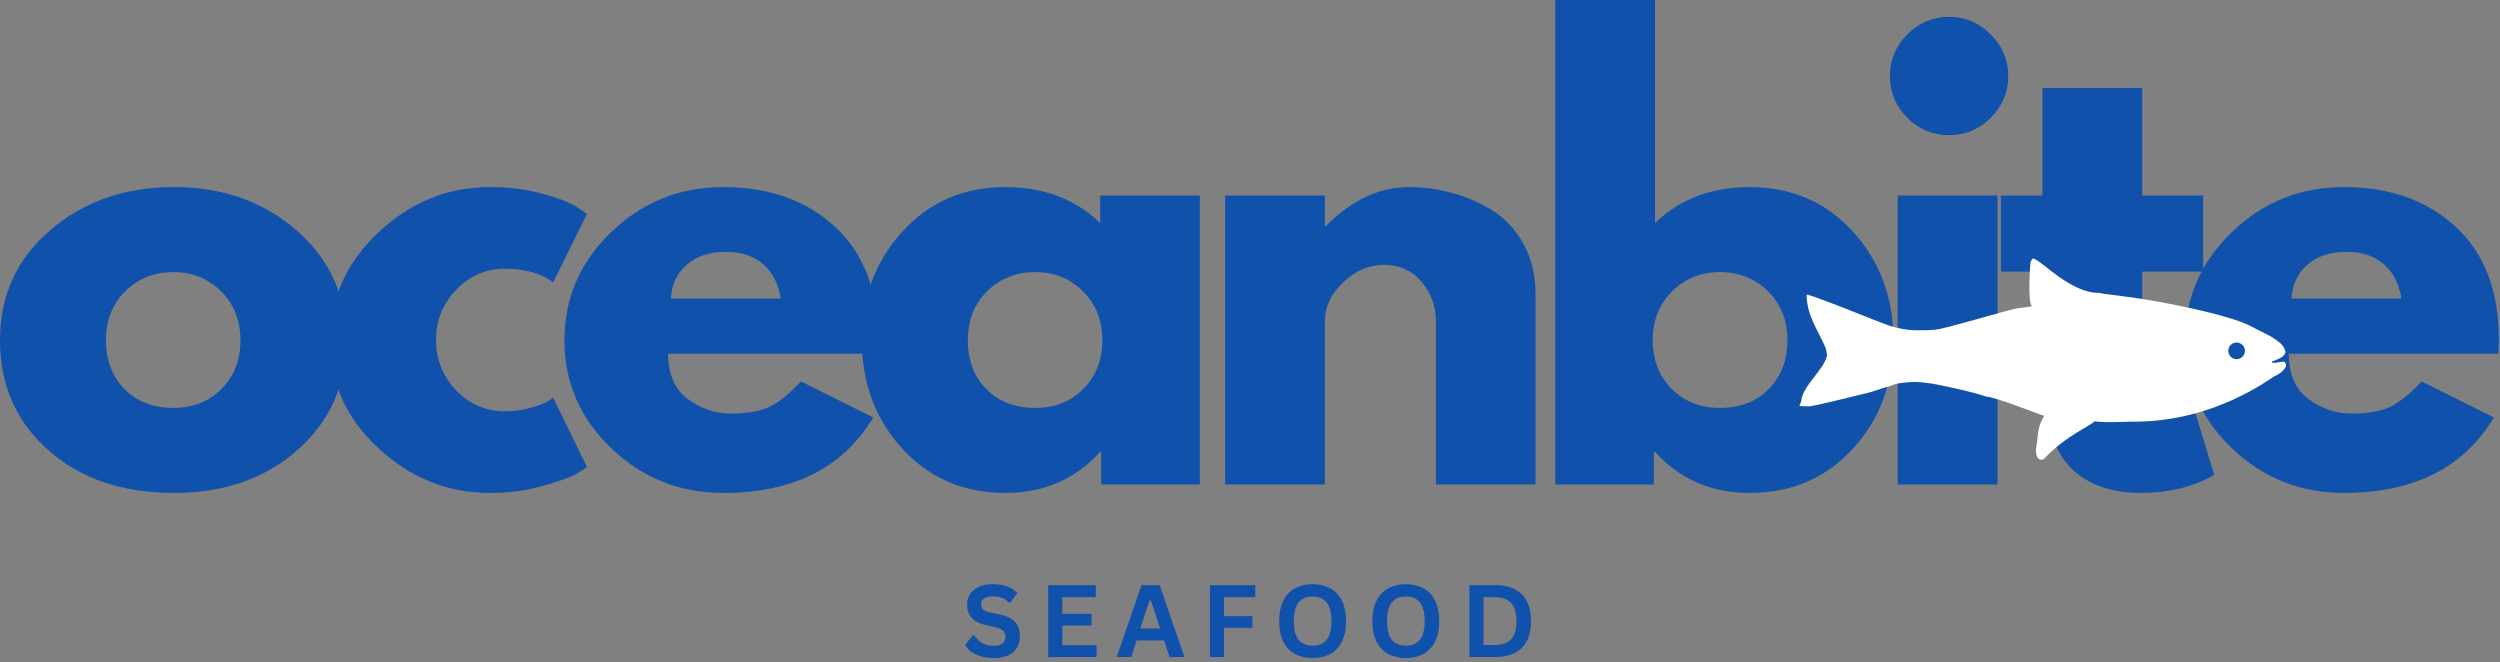 <?xml version="1.0" encoding="UTF-8" standalone="no"?><!-- Generator: Gravit.io --><svg xmlns="http://www.w3.org/2000/svg" xmlns:xlink="http://www.w3.org/1999/xlink" style="isolation:isolate" viewBox="0 0 321 85" width="321pt" height="85pt"><rect x="0" y="0" width="321" height="85" fill="#808080" stroke="none"/><defs><clipPath id="_clipPath_QuW4OrhmqjvErIp9VI7jgUpMvQJlovd2"><rect width="321" height="85"/></clipPath></defs><g clip-path="url(#_clipPath_QuW4OrhmqjvErIp9VI7jgUpMvQJlovd2)"><g><g><g><path d=" M 6.187 57.792 C 2.062 54.125 0 49.427 0 43.687 C 0 37.953 2.146 33.245 6.437 29.562 C 10.729 25.87 16.031 24.021 22.354 24.021 C 28.573 24.021 33.818 25.875 38.083 29.583 C 42.344 33.292 44.479 37.995 44.479 43.687 C 44.479 49.385 42.385 54.078 38.208 57.771 C 34.042 61.453 28.755 63.292 22.354 63.292 C 15.698 63.292 10.312 61.458 6.187 57.792 Z  M 16.083 37.396 C 14.427 39.036 13.604 41.135 13.604 43.687 C 13.604 46.245 14.396 48.333 15.979 49.958 C 17.573 51.573 19.672 52.375 22.271 52.375 C 24.781 52.375 26.844 51.557 28.458 49.917 C 30.068 48.281 30.875 46.203 30.875 43.687 C 30.875 41.135 30.042 39.036 28.375 37.396 C 26.719 35.76 24.687 34.937 22.271 34.937 C 19.812 34.937 17.75 35.76 16.083 37.396 Z " fill="rgb(16,81,171)"/></g></g><g><g><path d=" M 64.802 34.5 C 62.395 34.5 60.328 35.396 58.593 37.188 C 56.854 38.969 55.989 41.115 55.989 43.625 C 55.989 46.182 56.854 48.354 58.593 50.146 C 60.328 51.927 62.395 52.813 64.802 52.813 C 65.968 52.813 67.062 52.667 68.093 52.375 C 69.135 52.083 69.895 51.792 70.385 51.5 L 71.031 51.063 L 75.364 59.958 C 75.031 60.208 74.557 60.516 73.948 60.875 C 73.349 61.24 71.974 61.729 69.823 62.354 C 67.682 62.979 65.385 63.292 62.927 63.292 C 57.479 63.292 52.698 61.375 48.573 57.542 C 44.448 53.708 42.385 49.12 42.385 43.771 C 42.385 38.37 44.448 33.729 48.573 29.854 C 52.698 25.969 57.479 24.021 62.927 24.021 C 65.385 24.021 67.645 24.313 69.718 24.896 C 71.802 25.469 73.27 26.042 74.135 26.625 L 75.364 27.479 L 71.031 36.25 C 69.432 35.083 67.354 34.5 64.802 34.5 Z " fill="rgb(16,81,171)"/></g></g><g><g><path d=" M 112.682 45.417 L 85.786 45.417 C 85.786 48.031 86.625 49.969 88.307 51.229 C 90 52.479 91.833 53.104 93.807 53.104 C 95.875 53.104 97.516 52.828 98.724 52.271 C 99.932 51.719 101.307 50.62 102.849 48.979 L 112.12 53.604 C 108.255 60.062 101.838 63.292 92.87 63.292 C 87.271 63.292 82.474 61.375 78.474 57.542 C 74.474 53.708 72.474 49.094 72.474 43.687 C 72.474 38.286 74.474 33.661 78.474 29.812 C 82.474 25.953 87.271 24.021 92.87 24.021 C 98.755 24.021 103.542 25.724 107.224 29.125 C 110.917 32.516 112.766 37.37 112.766 43.687 C 112.766 44.562 112.734 45.141 112.682 45.417 Z  M 86.141 38.333 L 100.245 38.333 C 99.953 36.406 99.187 34.927 97.953 33.896 C 96.729 32.854 95.151 32.333 93.224 32.333 C 91.109 32.333 89.422 32.891 88.161 34 C 86.911 35.115 86.234 36.557 86.141 38.333 Z " fill="rgb(16,81,171)"/></g></g><g><g><path d=" M 115.872 57.625 C 112.398 53.833 110.664 49.187 110.664 43.687 C 110.664 38.187 112.398 33.536 115.872 29.729 C 119.341 25.927 123.752 24.021 129.101 24.021 C 134.018 24.021 138.07 25.562 141.268 28.646 L 141.268 25.104 L 154.06 25.104 L 154.06 62.208 L 141.393 62.208 L 141.393 58.021 L 141.268 58.021 C 138.07 61.536 134.018 63.292 129.101 63.292 C 123.752 63.292 119.341 61.406 115.872 57.625 Z  M 126.747 37.396 C 125.091 39.036 124.268 41.135 124.268 43.687 C 124.268 46.245 125.06 48.333 126.643 49.958 C 128.237 51.573 130.336 52.375 132.935 52.375 C 135.445 52.375 137.508 51.557 139.122 49.917 C 140.731 48.281 141.539 46.203 141.539 43.687 C 141.539 41.135 140.705 39.036 139.039 37.396 C 137.383 35.76 135.351 34.937 132.935 34.937 C 130.476 34.937 128.414 35.76 126.747 37.396 Z " fill="rgb(16,81,171)"/></g></g><g><g><path d=" M 157.307 62.208 L 157.307 25.104 L 170.119 25.104 L 170.119 29 L 170.265 29 C 173.583 25.682 177.125 24.021 180.89 24.021 C 182.723 24.021 184.541 24.266 186.348 24.75 C 188.166 25.224 189.901 25.969 191.557 26.979 C 193.223 27.995 194.567 29.432 195.598 31.292 C 196.64 33.141 197.161 35.292 197.161 37.75 L 197.161 62.208 L 184.369 62.208 L 184.369 41.229 C 184.369 39.302 183.75 37.615 182.515 36.167 C 181.291 34.724 179.687 34 177.703 34 C 175.786 34 174.041 34.75 172.473 36.25 C 170.901 37.74 170.119 39.396 170.119 41.229 L 170.119 62.208 L 157.307 62.208 Z " fill="rgb(16,81,171)"/></g></g><g><g><path d=" M 237.9 29.729 C 241.369 33.536 243.109 38.187 243.109 43.687 C 243.109 49.187 241.369 53.833 237.9 57.625 C 234.426 61.406 230.01 63.292 224.65 63.292 C 219.734 63.292 215.681 61.536 212.504 58.021 L 212.359 58.021 L 212.359 62.208 L 199.692 62.208 L 199.692 0 L 212.504 0 L 212.504 28.646 C 215.681 25.562 219.734 24.021 224.65 24.021 C 230.01 24.021 234.426 25.927 237.9 29.729 Z  M 227.109 49.958 C 228.702 48.333 229.504 46.245 229.504 43.687 C 229.504 41.135 228.671 39.036 227.004 37.396 C 225.338 35.76 223.275 34.937 220.817 34.937 C 218.411 34.937 216.379 35.76 214.713 37.396 C 213.046 39.036 212.213 41.135 212.213 43.687 C 212.213 46.203 213.015 48.281 214.629 49.917 C 216.254 51.557 218.317 52.375 220.817 52.375 C 223.426 52.375 225.525 51.573 227.109 49.958 Z " fill="rgb(16,81,171)"/></g></g><g><g><path d=" M 244.897 4.417 C 246.397 2.917 248.179 2.167 250.252 2.167 C 252.335 2.167 254.116 2.917 255.606 4.417 C 257.106 5.917 257.856 7.703 257.856 9.771 C 257.856 11.844 257.106 13.625 255.606 15.125 C 254.116 16.615 252.335 17.354 250.252 17.354 C 248.179 17.354 246.397 16.615 244.897 15.125 C 243.408 13.625 242.668 11.844 242.668 9.771 C 242.668 7.703 243.408 5.917 244.897 4.417 Z  M 243.668 25.104 L 243.668 62.208 L 256.481 62.208 L 256.481 25.104 L 243.668 25.104 Z " fill="rgb(16,81,171)"/></g></g><g><g><path d=" M 262.253 25.104 L 262.253 11.292 L 275.066 11.292 L 275.066 25.104 L 282.878 25.104 L 282.878 34.875 L 275.066 34.875 L 275.066 46.667 C 275.066 50.083 276.029 51.792 277.962 51.792 C 278.446 51.792 278.951 51.698 279.482 51.5 C 280.008 51.307 280.42 51.115 280.712 50.917 L 281.149 50.625 L 284.316 60.979 C 281.576 62.521 278.446 63.292 274.92 63.292 C 272.503 63.292 270.425 62.875 268.691 62.042 C 266.951 61.198 265.639 60.063 264.753 58.646 C 263.863 57.219 263.222 55.719 262.837 54.146 C 262.446 52.578 262.253 50.906 262.253 49.125 L 262.253 34.875 L 256.92 34.875 L 256.92 25.104 L 262.253 25.104 Z " fill="rgb(16,81,171)"/></g></g><g><g><path d=" M 320.773 45.417 L 293.877 45.417 C 293.877 48.031 294.716 49.969 296.398 51.229 C 298.091 52.479 299.924 53.104 301.898 53.104 C 303.966 53.104 305.607 52.828 306.815 52.271 C 308.023 51.719 309.398 50.62 310.94 48.979 L 320.211 53.604 C 316.346 60.062 309.929 63.292 300.961 63.292 C 295.362 63.292 290.565 61.375 286.565 57.542 C 282.565 53.708 280.565 49.094 280.565 43.687 C 280.565 38.286 282.565 33.661 286.565 29.812 C 290.565 25.953 295.362 24.021 300.961 24.021 C 306.846 24.021 311.633 25.724 315.315 29.125 C 319.008 32.516 320.857 37.37 320.857 43.687 C 320.857 44.562 320.825 45.141 320.773 45.417 Z  M 294.232 38.333 L 308.336 38.333 C 308.044 36.406 307.278 34.927 306.044 33.896 C 304.82 32.854 303.242 32.333 301.315 32.333 C 299.2 32.333 297.513 32.891 296.252 34 C 295.002 35.115 294.325 36.557 294.232 38.333 Z " fill="rgb(16,81,171)"/></g></g><clipPath id="_clipPath_KtNEolBT8kgeVUoyvxqkgNL82GYdwKp9"><path d=" M 231.074 32.93 L 293.897 32.93 L 293.897 59.133 L 231.074 59.133 L 231.074 32.93 Z " fill="rgb(255,255,255)"/></clipPath><g clip-path="url(#_clipPath_KtNEolBT8kgeVUoyvxqkgNL82GYdwKp9)"><g><path d=" M 293.235 46.43 C 292.725 46.446 292.24 46.644 291.735 46.566 C 291.725 46.529 291.714 46.467 291.709 46.43 C 292.147 46.232 292.631 46.107 293.032 45.821 C 293.246 45.613 293.553 45.368 293.407 45.029 C 293.251 44.326 292.605 43.889 292.053 43.508 C 291.391 43.045 290.641 42.738 289.938 42.368 C 289.157 42.034 288.11 40.816 277.553 38.816 C 273.657 38.071 269.714 37.732 269.553 37.607 C 265.912 37.675 262.24 33.534 261.126 33.201 C 260.949 33.087 260.824 33.54 260.735 33.54 L 260.74 33.54 C 260.631 34.196 260.334 39.107 260.938 39.295 C 260.261 39.493 259.548 39.472 258.86 39.618 C 257.725 39.837 251.98 41.571 249.032 42.248 C 247.99 42.441 246.917 42.404 245.86 42.409 C 244.845 42.389 243.839 42.165 242.86 41.904 C 241.662 41.566 232.032 37.54 231.97 37.868 C 231.996 40.545 233.423 42.357 234.438 44.738 C 234.475 45.081 234.615 45.42 234.568 45.774 C 234.001 47.613 231.86 49.206 231.334 51.107 C 231.334 51.472 231.178 51.8 231.042 52.128 C 231.485 52.159 231.928 52.186 232.371 52.175 C 233.334 52.061 238.99 50.639 239.86 50.436 C 240.709 50.238 241.506 49.873 242.35 49.665 C 242.824 49.555 243.256 49.305 243.735 49.227 C 244.683 49.102 245.641 48.982 246.605 49.076 C 247.272 49.149 247.938 49.212 248.6 49.352 C 249.095 49.462 252.787 50.159 254.996 50.915 C 256.449 51.029 261.959 53.279 262.48 53.389 C 261.631 54.769 261.725 55.529 261.506 57.17 C 261.365 57.748 261.339 58.415 261.746 58.894 C 261.928 59.066 262.225 59.076 262.433 58.936 C 265.412 55.769 268.756 54.55 268.897 54.097 C 270.714 54.316 272.537 54.128 274.36 54.139 C 284.371 54.034 291.319 48.717 291.959 48.363 C 292.496 48.092 293.063 47.79 293.386 47.264 C 293.641 47.029 293.553 46.555 293.235 46.43 Z  M 287.178 46.118 C 286.589 46.118 286.11 45.639 286.11 45.05 C 286.11 44.456 286.589 43.977 287.178 43.977 C 287.766 43.977 288.246 44.456 288.246 45.05 C 288.246 45.639 287.766 46.118 287.178 46.118 Z " fill="rgb(255,255,255)"/></g></g><g><g><path d=" M 127.621 84.488 C 126.981 84.488 126.413 84.409 125.913 84.258 C 125.413 84.107 124.996 83.904 124.663 83.654 C 124.34 83.394 124.09 83.107 123.913 82.8 L 124.913 81.571 L 125.079 81.571 C 125.356 81.988 125.704 82.321 126.121 82.571 C 126.548 82.811 127.048 82.925 127.621 82.925 C 128.106 82.925 128.475 82.821 128.725 82.613 C 128.975 82.404 129.1 82.123 129.1 81.758 C 129.1 81.54 129.059 81.357 128.975 81.217 C 128.902 81.066 128.772 80.941 128.579 80.842 C 128.397 80.732 128.147 80.633 127.829 80.55 L 126.642 80.279 C 125.819 80.102 125.204 79.795 124.788 79.363 C 124.382 78.92 124.184 78.342 124.184 77.633 C 124.184 77.107 124.314 76.649 124.579 76.258 C 124.84 75.873 125.215 75.566 125.704 75.342 C 126.204 75.123 126.798 75.008 127.496 75.008 C 128.215 75.008 128.829 75.107 129.329 75.3 C 129.84 75.482 130.272 75.769 130.621 76.154 L 129.704 77.383 L 129.559 77.383 C 129.293 77.107 128.996 76.904 128.663 76.779 C 128.329 76.644 127.939 76.571 127.496 76.571 C 126.996 76.571 126.611 76.665 126.35 76.842 C 126.1 77.008 125.975 77.253 125.975 77.571 C 125.975 77.863 126.064 78.092 126.246 78.258 C 126.423 78.425 126.746 78.561 127.204 78.654 L 128.413 78.904 C 129.298 79.102 129.944 79.425 130.35 79.883 C 130.751 80.331 130.954 80.92 130.954 81.654 C 130.954 82.227 130.829 82.727 130.579 83.154 C 130.34 83.571 129.975 83.899 129.475 84.133 C 128.975 84.368 128.356 84.488 127.621 84.488 Z " fill="rgb(16,81,171)"/></g></g><g><g><path d=" M 136.403 80.321 L 136.403 82.842 L 140.799 82.842 L 140.799 84.363 L 134.59 84.363 L 134.59 75.133 L 140.694 75.133 L 140.694 76.675 L 136.403 76.675 L 136.403 78.821 L 140.153 78.821 L 140.153 80.321 L 136.403 80.321 Z " fill="rgb(16,81,171)"/></g></g><g><g><path d=" M 152.086 84.363 L 150.17 84.363 L 149.461 82.238 L 145.941 82.238 L 145.253 84.363 L 143.378 84.363 L 146.566 75.133 L 148.899 75.133 L 152.086 84.363 Z  M 147.607 77.071 L 146.42 80.696 L 148.961 80.696 L 147.774 77.071 L 147.607 77.071 Z " fill="rgb(16,81,171)"/></g></g><g><g><path d=" M 161.184 75.133 L 161.184 76.675 L 157.163 76.675 L 157.163 79.113 L 160.809 79.113 L 160.809 80.613 L 157.163 80.613 L 157.163 84.363 L 155.35 84.363 L 155.35 75.133 L 161.184 75.133 Z " fill="rgb(16,81,171)"/></g></g><g><g><path d=" M 168.54 84.488 C 167.691 84.488 166.941 84.321 166.29 83.988 C 165.65 83.644 165.15 83.113 164.79 82.404 C 164.426 81.696 164.248 80.816 164.248 79.758 C 164.248 78.706 164.426 77.821 164.79 77.113 C 165.15 76.404 165.65 75.878 166.29 75.529 C 166.941 75.186 167.691 75.008 168.54 75.008 C 169.384 75.008 170.129 75.186 170.769 75.529 C 171.42 75.863 171.926 76.394 172.29 77.113 C 172.65 77.821 172.832 78.706 172.832 79.758 C 172.832 80.816 172.65 81.696 172.29 82.404 C 171.926 83.113 171.42 83.644 170.769 83.988 C 170.129 84.321 169.384 84.488 168.54 84.488 Z  M 168.54 82.904 C 169.332 82.904 169.926 82.654 170.332 82.154 C 170.748 81.654 170.957 80.857 170.957 79.758 C 170.957 78.649 170.748 77.842 170.332 77.342 C 169.926 76.842 169.332 76.592 168.54 76.592 C 167.759 76.592 167.165 76.842 166.748 77.342 C 166.332 77.842 166.123 78.649 166.123 79.758 C 166.123 80.857 166.332 81.654 166.748 82.154 C 167.165 82.654 167.759 82.904 168.54 82.904 Z " fill="rgb(16,81,171)"/></g></g><g><g><path d=" M 180.509 84.488 C 179.66 84.488 178.91 84.321 178.259 83.988 C 177.618 83.644 177.118 83.113 176.759 82.404 C 176.394 81.696 176.217 80.816 176.217 79.758 C 176.217 78.706 176.394 77.821 176.759 77.113 C 177.118 76.404 177.618 75.878 178.259 75.529 C 178.91 75.186 179.66 75.008 180.509 75.008 C 181.353 75.008 182.098 75.186 182.738 75.529 C 183.389 75.863 183.894 76.394 184.259 77.113 C 184.618 77.821 184.801 78.706 184.801 79.758 C 184.801 80.816 184.618 81.696 184.259 82.404 C 183.894 83.113 183.389 83.644 182.738 83.988 C 182.098 84.321 181.353 84.488 180.509 84.488 Z  M 180.509 82.904 C 181.301 82.904 181.894 82.654 182.301 82.154 C 182.717 81.654 182.926 80.857 182.926 79.758 C 182.926 78.649 182.717 77.842 182.301 77.342 C 181.894 76.842 181.301 76.592 180.509 76.592 C 179.728 76.592 179.134 76.842 178.717 77.342 C 178.301 77.842 178.092 78.649 178.092 79.758 C 178.092 80.857 178.301 81.654 178.717 82.154 C 179.134 82.654 179.728 82.904 180.509 82.904 Z " fill="rgb(16,81,171)"/></g></g><g><g><path d=" M 191.978 75.133 C 193.478 75.133 194.613 75.524 195.395 76.3 C 196.186 77.081 196.582 78.232 196.582 79.758 C 196.582 81.274 196.186 82.42 195.395 83.196 C 194.613 83.977 193.478 84.363 191.978 84.363 L 188.665 84.363 L 188.665 75.133 L 191.978 75.133 Z  M 191.874 82.821 C 192.817 82.821 193.525 82.587 193.999 82.113 C 194.468 81.628 194.707 80.842 194.707 79.758 C 194.707 78.675 194.468 77.894 193.999 77.404 C 193.525 76.92 192.817 76.675 191.874 76.675 L 190.478 76.675 L 190.478 82.821 L 191.874 82.821 Z " fill="rgb(16,81,171)"/></g></g></g></g></svg>